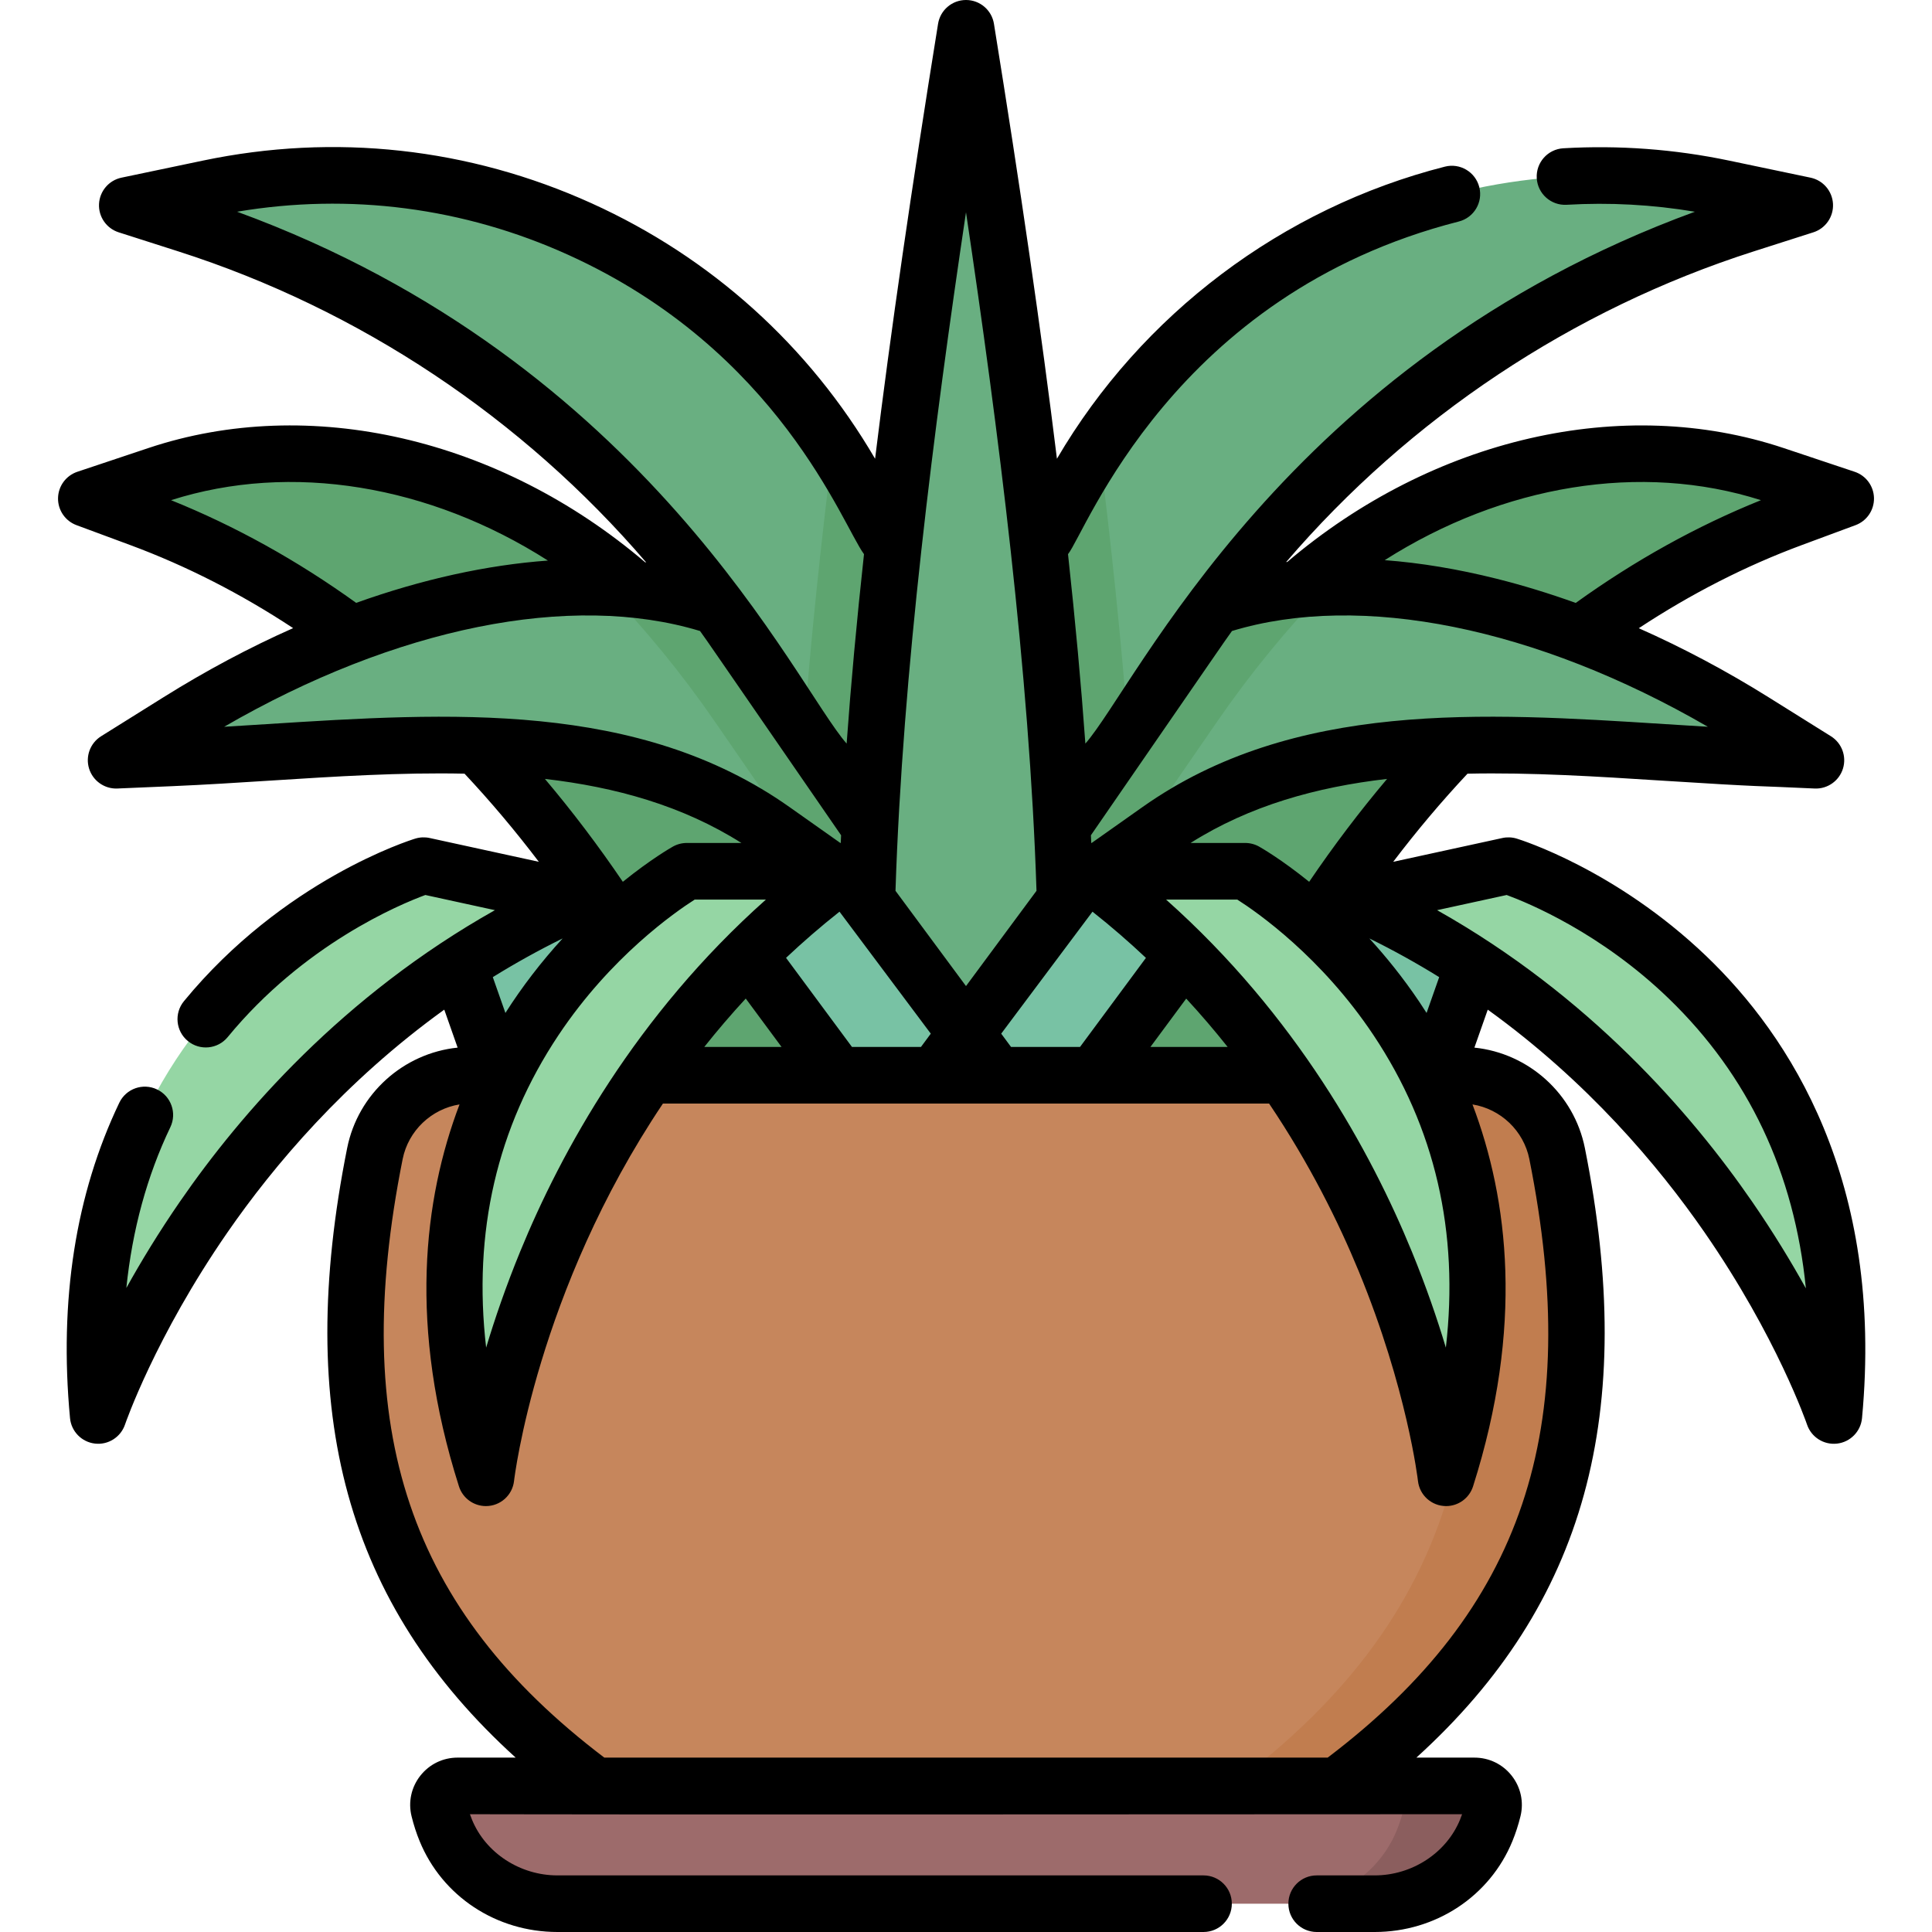 <svg id="Capa_1" enable-background="new 0 0 512 512" height="512" viewBox="0 0 512 512" width="512" xmlns="http://www.w3.org/2000/svg"><g><g><path d="m227.973 251.191-20.208-42.006c-33.68-70.011-106.824-103.13-166.073-83.333l-18.818 6.288 14.271 5.288c53.213 19.717 100.538 62.258 134.566 120.963l50.895 87.803z" fill="#5ea570"/></g><path d="m247.529 201.202-28.082-23.898c-46.804-39.831-120.015-18.759-172.128 13.82l-16.552 10.348 14.678-.626c54.731-2.336 114.692-12.458 159.437 19.148l66.922 47.271z" fill="#69af81"/><path d="m241.869 246.118v-49.733l-22.421-19.081c-16.979-14.449-37.434-20.879-59.095-21.657 10.56 10.945 20.264 22.785 28.986 35.434l24.105 34.959z" fill="#5ea570"/><path d="m247.138 163.806-20.46-36.275c-34.1-60.459-103.432-91.866-171.369-77.629l-21.578 4.522 15.805 5.054c58.931 18.845 109.951 56.699 145.072 107.635l52.53 76.183z" fill="#69af81"/><path d="m220.799 117.929c-3.292 26.382-5.958 51.792-7.778 75.888l34.116 49.478v-79.49l-20.46-36.275c-1.854-3.288-3.82-6.486-5.878-9.601z" fill="#5ea570"/><g><path d="m284.028 251.191 20.208-42.006c33.68-70.011 106.824-103.13 166.073-83.333l18.818 6.288-14.271 5.288c-53.213 19.717-100.538 62.258-134.566 120.963l-50.895 87.803z" fill="#5ea570"/></g><path d="m264.472 201.202 28.082-23.898c46.804-39.831 120.015-18.759 172.128 13.82l16.552 10.348-14.678-.626c-54.731-2.336-114.692-12.458-159.437 19.148l-66.922 47.271z" fill="#69af81"/><path d="m270.133 246.118v-49.733l22.421-19.081c16.979-14.449 37.434-20.879 59.095-21.657-10.56 10.945-20.264 22.785-28.986 35.434l-24.105 34.959z" fill="#5ea570"/><path d="m264.863 163.806 20.46-36.275c34.1-60.459 103.432-91.866 171.369-77.629l21.578 4.522-15.805 5.054c-58.931 18.845-109.951 56.699-145.072 107.635l-52.53 76.183z" fill="#69af81"/><path d="m291.202 117.929c3.292 26.382 5.958 51.792 7.778 75.888l-34.116 49.478v-79.49l20.46-36.275c1.855-3.288 3.82-6.486 5.878-9.601z" fill="#5ea570"/><path d="m256.001 7.5c-17.032 105.47-29.406 203.704-26.011 277.452h52.022c3.394-73.747-8.979-171.982-26.011-277.452z" fill="#69af81"/><path d="m181.012 316.737-41.187-8.977-27.57-78.352 41.187 8.977z" fill="#78c2a4"/><path d="m330.989 316.737 41.187-8.977 27.571-78.352-41.188 8.977z" fill="#78c2a4"/><path d="m112.255 229.408s-97.112 29.67-86.237 145.71c0 0 31.691-94.121 127.424-136.733z" fill="#95d6a4"/><path d="m399.747 229.408s97.112 29.67 86.237 145.71c0 0-31.691-94.121-127.424-136.733z" fill="#95d6a4"/><path d="m157.828 473.419c-57.912-42.869-72.936-95.352-58.48-167.689 2.413-12.076 13.015-20.777 25.329-20.777h262.646c12.314 0 22.916 8.701 25.329 20.777 14.456 72.338-.568 124.82-58.48 167.689l-18.533 20.92-154.628-5.446z" fill="#c6865c"/><path d="m387.324 284.953h-7.61c21.692 83.236 9.642 141.597-53.674 188.466h28.134c57.912-42.869 72.936-95.352 58.48-167.689-2.414-12.076-13.016-20.777-25.33-20.777z" fill="#c17d4f"/><g><path d="m264.157 284.953h-42.154l-40-54.058h42.154z" fill="#78c2a4"/><path d="m247.844 284.953h42.155l40-54.058h-42.155z" fill="#78c2a4"/><g fill="#95d6a4"><path d="m182.003 230.895s-88.566 49.671-53.228 160.733c0 0 10.92-98.711 95.382-160.733z"/><path d="m329.999 230.895s88.566 49.671 53.228 160.733c0 0-10.92-98.711-95.382-160.733z"/></g></g><path d="m118.141 485.078c-.722-1.76-1.319-3.607-1.793-5.536-.782-3.18 1.632-6.256 4.906-6.256h269.494c3.274 0 5.688 3.076 4.906 6.256-.474 1.928-1.072 3.775-1.793 5.536-4.874 11.89-16.731 19.422-29.581 19.422h-216.558c-12.85 0-24.708-7.532-29.581-19.422z" fill="#9d6b6b"/><path d="m390.748 473.287h-23.708c3.274 0 5.688 3.076 4.906 6.256-.474 1.928-1.072 3.775-1.793 5.536-4.874 11.89-16.731 19.422-29.581 19.422h23.707c12.85 0 24.708-7.532 29.581-19.422.722-1.76 1.319-3.607 1.793-5.536.783-3.18-1.631-6.256-4.905-6.256z" fill="#8b5e5e"/><path d="m491.733 139.173c2.982-1.105 4.944-3.973 4.893-7.154s-2.104-5.983-5.122-6.992l-18.818-6.288c-42.63-14.245-92.901-2.68-131.54 30.174-.101.012-.202.024-.303.037 32.728-38.159 75.869-66.966 123.908-82.329l15.805-5.054c3.243-1.037 5.381-4.129 5.206-7.529-.176-3.401-2.619-6.256-5.952-6.955l-21.578-4.522c-14.446-3.027-29.228-4.125-43.929-3.267-4.135.242-7.291 3.79-7.05 7.925s3.805 7.292 7.925 7.05c11.353-.665 22.755-.044 33.982 1.843-108.789 39.804-147.874 125.403-161.526 140.948-1.125-15.644-2.649-32.297-4.6-50.204 4.675-5.731 27.807-68.85 103.571-88.157 4.015-1.022 6.439-5.105 5.416-9.12-1.022-4.014-5.111-6.442-9.119-5.416-43.067 10.974-80.393 39.119-102.804 77.41-4.142-33.718-9.655-71.692-16.693-115.27-.587-3.632-3.724-6.303-7.405-6.303s-6.817 2.671-7.404 6.304c-7.038 43.583-12.55 81.554-16.692 115.268-17.515-29.969-43.441-53.344-75.128-67.698-32.483-14.715-68.103-18.628-103.005-11.312l-21.578 4.521c-3.333.699-5.776 3.554-5.952 6.955-.175 3.4 1.963 6.492 5.206 7.529l15.805 5.054c48.075 15.374 91.244 44.212 123.981 82.413-.09-.011-.179-.021-.269-.032-38.654-32.922-88.976-44.524-131.647-30.264l-18.818 6.288c-3.018 1.008-5.07 3.811-5.122 6.992s1.91 6.049 4.894 7.154l14.271 5.288c14.812 5.488 29.276 12.868 43.137 22-11.464 5.085-22.97 11.198-34.333 18.303l-16.552 10.348c-2.888 1.805-4.196 5.328-3.188 8.581 1.009 3.253 4.107 5.42 7.482 5.272l14.679-.626c8.54-.364 17.335-.925 25.84-1.467 17.179-1.095 34.578-2.204 51.495-1.839 6.85 7.306 13.431 15.112 19.692 23.355l-28.94-6.308c-1.257-.273-2.561-.22-3.789.155-1.413.432-34.908 10.942-61.324 43.09-2.63 3.2-2.167 7.927 1.033 10.557 3.202 2.629 7.926 2.168 10.557-1.033 20.207-24.593 45.602-35.165 52.388-37.664l18.437 4.019c-40.251 22.65-67.268 53.723-83.499 77.271-5.629 8.168-10.323 15.907-14.175 22.85 1.578-15.421 5.474-29.674 11.661-42.612 1.787-3.737.207-8.215-3.529-10.002-3.738-1.79-8.216-.207-10.002 3.529-11.592 24.236-15.985 52.356-13.059 83.579.33 3.523 3.08 6.334 6.596 6.745 3.485.417 6.834-1.674 7.977-5.045.078-.229 7.983-23.225 27.169-50.947 12.258-17.712 31.028-39.963 57.438-59.005l3.54 10.061c-14.364 1.481-26.399 12.224-29.277 26.631-14.012 70.115-.229 120.807 44.658 161.527h-15.398c-3.881 0-7.48 1.753-9.877 4.809-2.396 3.056-3.238 6.969-2.312 10.74.562 2.285 1.281 4.501 2.137 6.586 5.992 14.629 20.327 24.08 36.518 24.08h171.222c4.143 0 7.5-3.357 7.5-7.5s-3.357-7.5-7.5-7.5h-171.222c-9.923 0-19.021-5.935-22.642-14.769-.193-.471-.377-.953-.549-1.445 14.15.001 13.235.143 262.938 0-.173.492-.355.976-.549 1.446-3.62 8.834-12.719 14.768-22.64 14.768h-15.349c-4.143 0-7.5 3.357-7.5 7.5s3.357 7.5 7.5 7.5h15.349c16.189 0 30.525-9.451 36.521-24.077.855-2.087 1.574-4.303 2.138-6.592.926-3.768.083-7.681-2.312-10.736-2.396-3.056-5.996-4.809-9.877-4.809h-15.4c44.886-40.72 58.669-91.412 44.658-161.528-2.88-14.406-14.915-25.149-29.278-26.63l3.54-10.061c26.411 19.042 45.181 41.293 57.439 59.005 19.186 27.723 27.091 50.718 27.167 50.94 1.119 3.324 4.411 5.463 7.973 5.057 3.519-.409 6.271-3.224 6.603-6.75 5.897-62.929-19.218-101.344-41.324-122.49-23.932-22.892-49.129-30.769-50.189-31.093-1.229-.375-2.532-.429-3.788-.155l-28.942 6.308c6.261-8.242 12.842-16.049 19.693-23.355 16.917-.365 34.316.743 51.496 1.838 28.563 1.82 24.17 1.301 40.519 2.093 3.387.148 6.476-2.019 7.482-5.272 1.009-3.252-.3-6.776-3.188-8.581l-16.552-10.348c-11.185-6.992-22.74-13.129-34.367-18.28 13.872-9.143 28.349-16.531 43.172-22.023zm-127.736 135.159c16.31 24.468 22.715 52.22 19.17 82.803-2.29-7.631-5.239-16.234-9.019-25.458-10.844-26.465-30.624-62.578-65.128-93.281h18.871c5.199 3.309 22.25 15.146 36.106 35.936zm-96.06 3.121-2.607-3.523 24.191-32.325c5.008 3.962 9.723 8.057 14.162 12.244l-17.466 23.604zm-42.154 0-17.472-23.613c4.448-4.191 9.165-8.282 14.167-12.236l24.192 32.327-2.607 3.523h-18.28zm-77.78-3.121c13.856-20.789 30.907-32.626 36.105-35.937h18.871c-34.504 30.703-54.284 66.816-65.127 93.281-3.779 9.224-6.729 17.827-9.019 25.458-3.544-30.583 2.862-58.335 19.17-82.802zm49.628-9.707 9.492 12.828h-20.481c3.431-4.322 7.089-8.609 10.989-12.828zm116.729.013c3.909 4.231 7.564 8.515 10.98 12.814h-20.462zm-58.36-208.389c8.566 57.401 16.821 122.102 18.684 179.822l-18.684 25.25-18.684-25.25c1.868-57.8 10.137-122.548 18.684-179.822zm-193.163-.14c29.833-5.037 60.046-1.122 87.75 11.428 55.91 25.328 72.685 71.627 78.381 79.319-1.951 17.907-3.475 34.559-4.6 50.203-13.643-15.534-52.52-101.068-161.531-140.95zm-17.504 76.444c31.828-10.159 68.524-4.01 99.873 16.002-16.193 1.177-33.351 4.96-50.816 11.21-15.631-11.251-32.095-20.383-49.057-27.212zm25.319 59.349c-3.712.236-7.48.477-11.25.702 45.473-26.326 91.913-35.746 126.112-25.381 2.667 3.715.992 1.382 37.386 54.133-.033.682-.065 1.361-.096 2.039h-.104l-13.49-9.528c-39.988-28.246-90.096-25.053-138.558-21.965zm125.831 31.493h-14.481c-1.285 0-2.548.33-3.669.958-.457.256-5.807 3.301-13.276 9.332-6.497-9.573-13.402-18.688-20.652-27.267 18.727 2.162 36.435 7.08 52.078 16.977zm-47.377 25.301c-5.678 6.204-10.79 12.862-15.166 19.746l-3.34-9.491c5.845-3.622 12.01-7.062 18.506-10.255zm256.193 58.503c14.33 71.713-1.654 119.302-53.449 158.588h-191.7c-51.795-39.287-67.779-86.876-53.449-158.588 1.515-7.581 7.636-13.317 15.078-14.515-9.545 25.134-13.62 58.893-.152 101.219.997 3.136 3.907 5.226 7.142 5.226 3.829 0 7.04-2.876 7.459-6.676.077-.687 5.997-50.173 39.456-100h160.636c10.733 15.937 18.396 31.432 23.757 44.443 12.842 31.172 15.669 55.324 15.695 55.557.42 3.805 3.634 6.676 7.459 6.676 3.234 0 6.145-2.09 7.142-5.226 13.467-42.325 9.393-76.084-.153-101.219 7.442 1.198 13.564 6.935 15.079 14.515zm-27.239-38.758c-.657-1.033-1.316-2.039-1.977-3.02-4.268-6.333-8.772-11.901-13.188-16.725 6.496 3.194 12.661 6.633 18.504 10.255zm21.225-31.256c5.784 2.127 24.965 10.062 42.931 27.423 21.146 20.434 33.313 46.185 36.363 76.82-3.862-6.968-8.576-14.746-14.232-22.953-16.231-23.549-43.249-54.621-83.5-77.271zm-52.341-3.499c-7.469-6.031-12.821-9.076-13.277-9.332-1.121-.628-2.384-.958-3.669-.958h-14.48c15.643-9.896 33.351-14.814 52.076-16.977-7.249 8.579-14.154 17.695-20.65 27.267zm94.406-41.784c-48.463-3.09-98.569-6.282-138.559 21.965l-13.489 9.528h-.105c-.031-.678-.063-1.357-.096-2.039 36.376-52.726 34.715-50.414 37.386-54.134 34.173-10.364 80.668-.921 126.111 25.381-3.77-.225-7.536-.465-11.248-.701zm-23.763-32.12c-7.039-2.53-14.052-4.677-20.973-6.41-10.259-2.57-20.153-4.211-29.65-4.924 31.311-19.927 67.932-26.035 99.704-15.894-16.968 6.831-33.443 15.97-49.081 27.228z"/></g></svg>